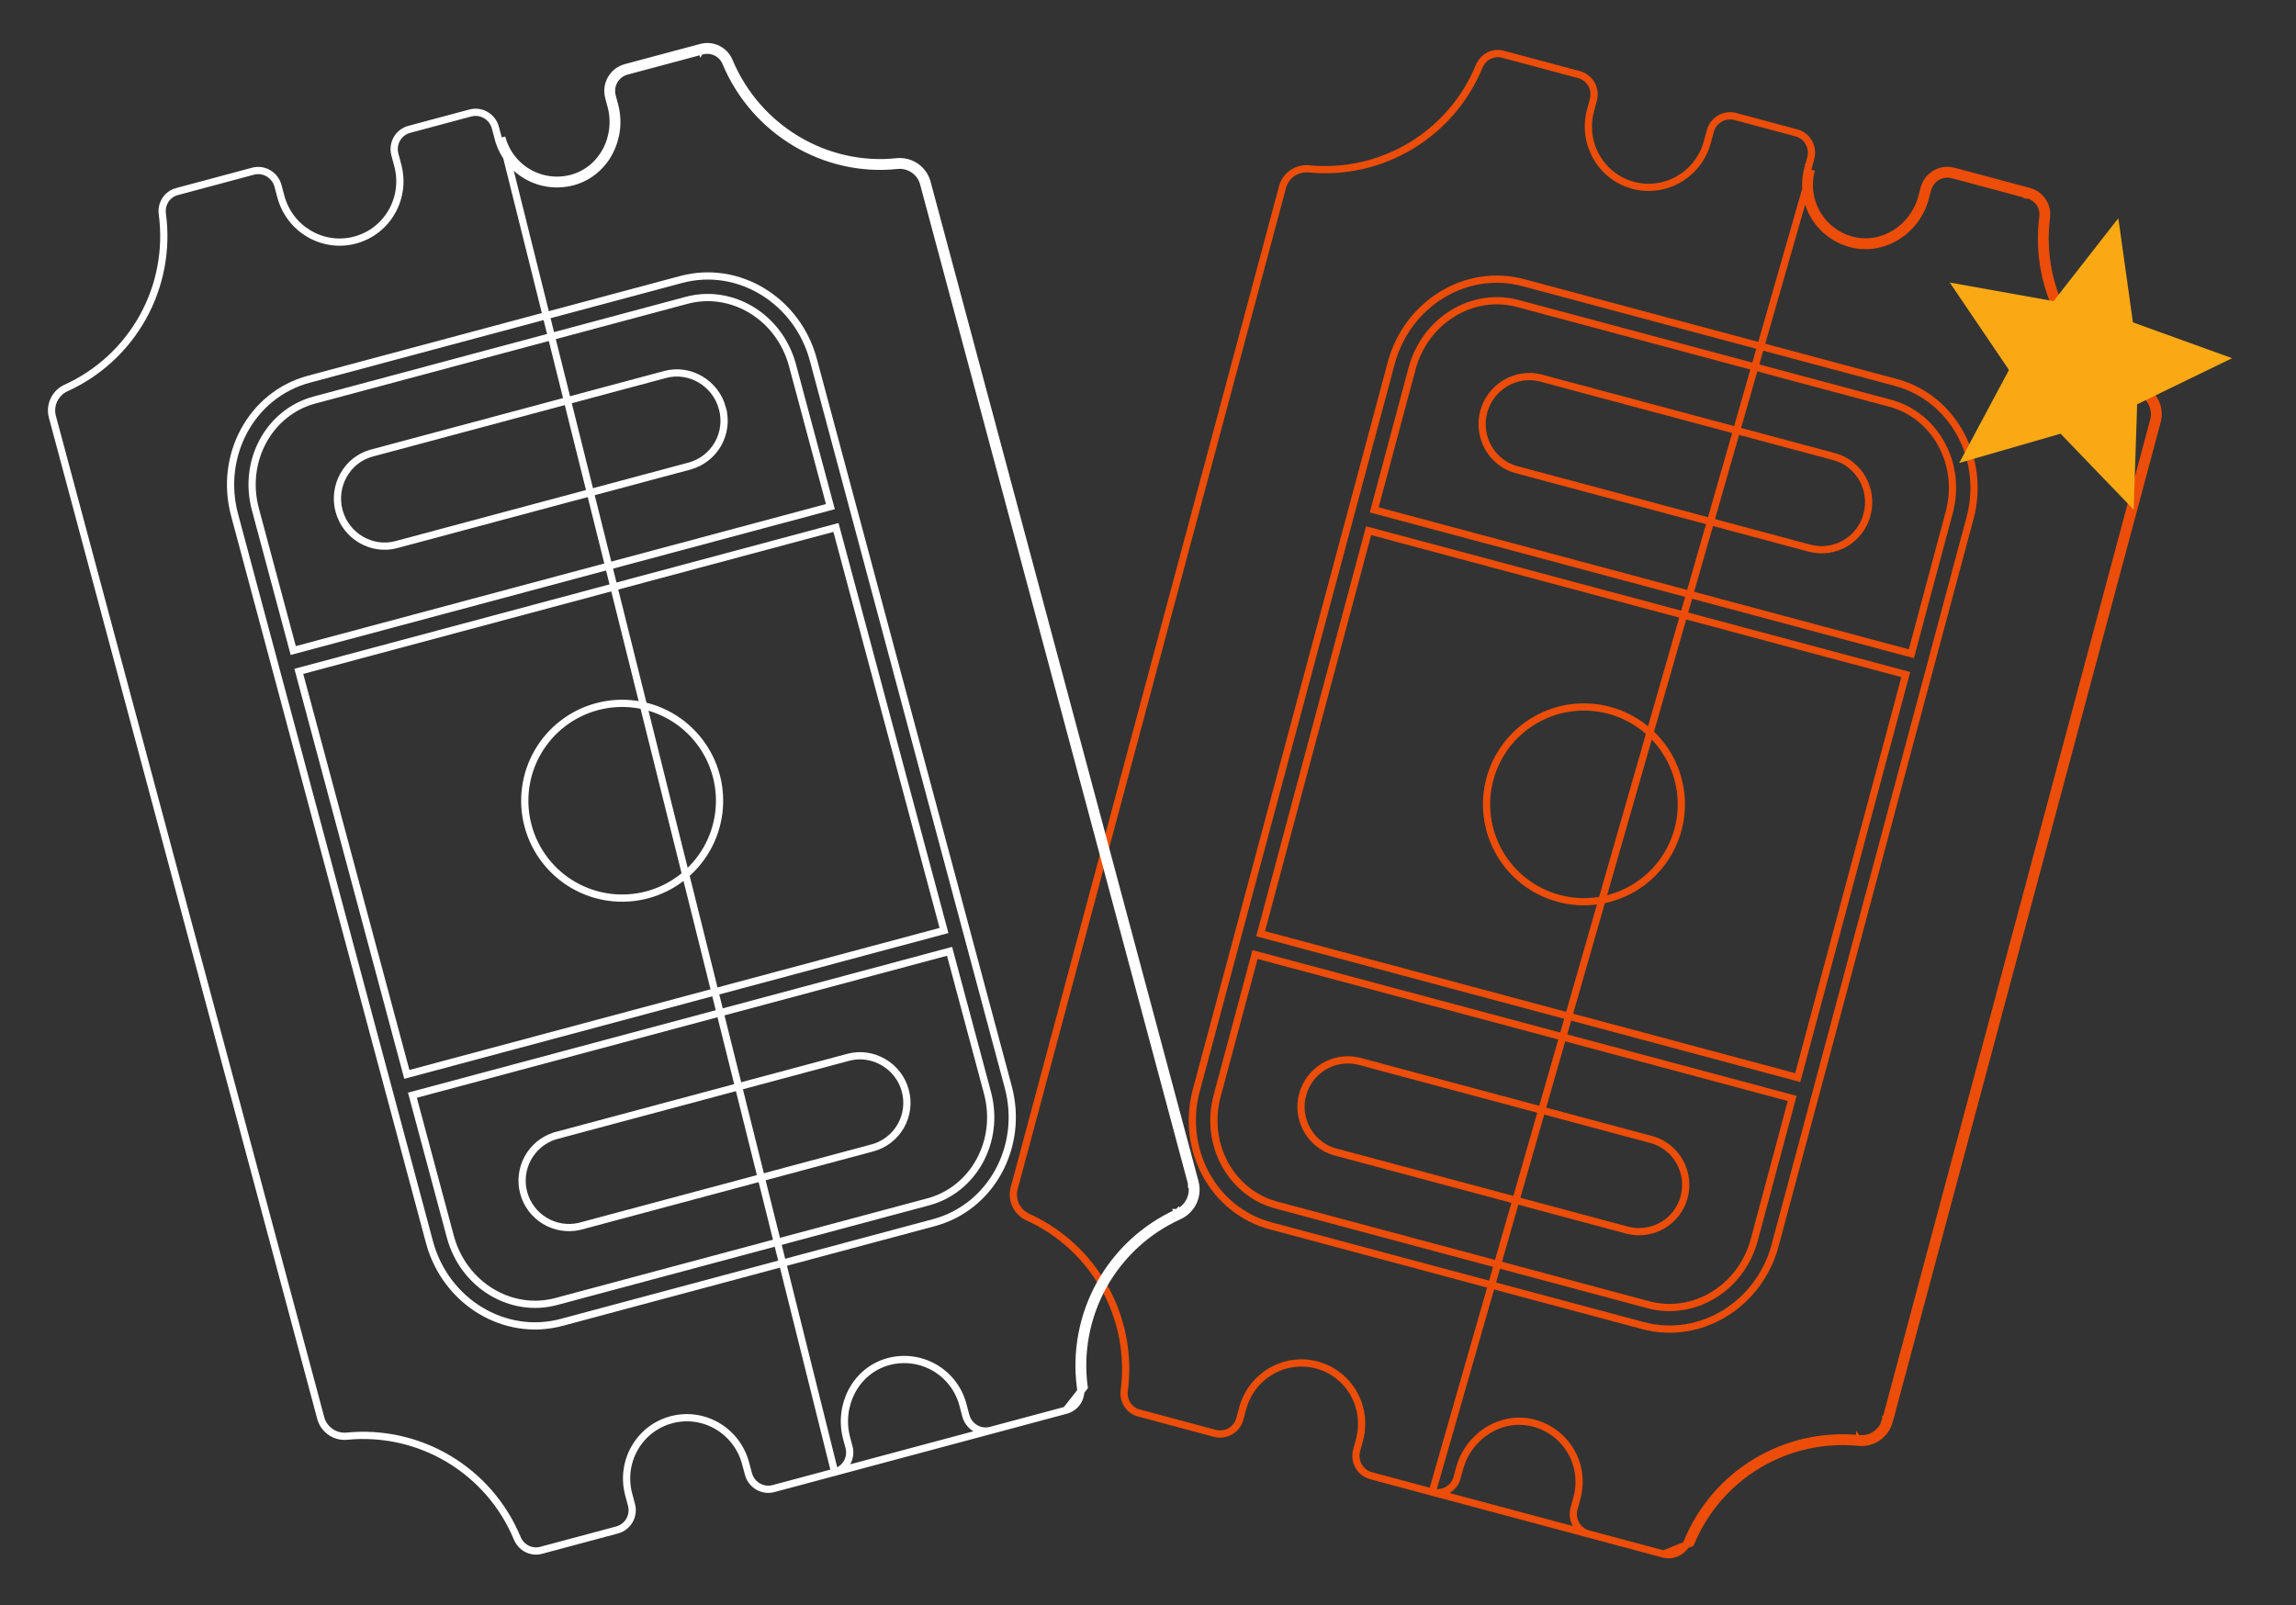 <svg width="635" height="444" viewBox="0 0 635 444" fill="none" xmlns="http://www.w3.org/2000/svg">
<rect x="0" y="0" width="635" height="444" fill="#333333" stroke="none"/>
<path d="M522.5 393.142L596.579 116.675C597.088 114.862 596.926 112.927 596.123 111.225C595.321 109.522 593.931 108.166 592.209 107.405C574.208 99.401 563.492 80.188 565.968 60.316C566.218 58.721 565.871 57.089 564.993 55.734C564.116 54.378 562.77 53.393 561.212 52.968M522.5 393.142L521.535 392.88C521.535 392.88 521.535 392.881 521.535 392.881M522.5 393.142L521.534 392.883L521.535 392.881M522.5 393.142C522.009 394.951 520.895 396.529 519.355 397.598C517.815 398.667 515.947 399.157 514.08 398.984M521.535 392.881L595.614 116.416L595.617 116.405L595.617 116.405C596.06 114.824 595.919 113.136 595.219 111.651C594.519 110.166 593.306 108.983 591.805 108.32L591.802 108.319C573.391 100.132 562.447 80.492 564.976 60.192L564.978 60.177L564.98 60.161C565.192 58.809 564.898 57.426 564.154 56.277C563.411 55.129 562.27 54.294 560.951 53.933M521.535 392.881C521.105 394.463 520.132 395.842 518.785 396.776C517.439 397.71 515.807 398.139 514.176 397.989M560.951 53.933L560.954 53.934L561.212 52.968M560.951 53.933C560.95 53.933 560.95 53.932 560.949 53.932L561.212 52.968M560.951 53.933L540.04 48.33C537.089 47.539 533.953 49.275 533.12 52.382L532.469 54.811C530.066 63.781 521.085 69.705 512.071 67.445L512.069 67.444C509.9 66.896 507.863 65.92 506.077 64.573C504.291 63.226 502.792 61.536 501.669 59.602C500.545 57.667 499.82 55.528 499.535 53.309C499.25 51.092 499.411 48.84 500.008 46.686M561.212 52.968L540.299 47.364C536.817 46.431 533.13 48.48 532.154 52.123L531.503 54.552C529.226 63.052 520.743 68.588 512.314 66.475C510.275 65.959 508.359 65.041 506.679 63.775C505 62.508 503.59 60.919 502.533 59.099C501.477 57.281 500.795 55.269 500.527 53.182C500.259 51.096 500.41 48.977 500.973 46.95M500.008 46.686L500.007 46.691L500.973 46.95M500.008 46.686C500.009 46.685 500.009 46.684 500.009 46.682L500.973 46.95M500.008 46.686L500.802 43.722C501.606 40.725 499.883 37.57 496.836 36.753L479.916 32.22C476.98 31.433 473.843 33.167 473.01 36.275L472.214 39.244C469.797 48.267 460.612 53.656 451.662 51.258C442.725 48.863 437.466 39.603 439.883 30.581L440.679 27.612C441.482 24.612 439.77 21.462 436.726 20.647L415.663 15.003C412.973 14.282 410.149 15.717 409.071 18.399L409.067 18.408C405.289 27.567 398.661 35.266 390.165 40.365C381.67 45.462 371.76 47.689 361.901 46.715C360.285 46.571 358.67 47.008 357.347 47.947C356.022 48.886 355.076 50.268 354.679 51.843L354.677 51.85L354.675 51.857L280.524 328.594L280.522 328.601L280.52 328.608C280.077 330.17 280.205 331.84 280.882 333.316C281.559 334.791 282.739 335.976 284.211 336.659C293.217 340.733 300.677 347.592 305.489 356.226C310.303 364.861 312.214 374.815 310.941 384.619L310.94 384.627C310.543 387.499 312.263 390.149 314.95 390.869L335.995 396.508C336.715 396.698 337.466 396.744 338.204 396.643C338.941 396.542 339.652 396.297 340.295 395.921C340.938 395.546 341.501 395.047 341.951 394.453C342.401 393.86 342.729 393.184 342.917 392.463L342.919 392.457L343.678 389.623C346.096 380.601 355.28 375.211 364.217 377.605C373.168 380.004 378.413 389.261 375.996 398.283L375.2 401.251C374.397 404.248 376.12 407.404 379.167 408.22L396.083 412.753L396.087 412.754M500.973 46.95L395.828 413.72L396.087 412.754M396.087 412.754C396.806 412.943 397.555 412.988 398.291 412.888C399.029 412.787 399.74 412.542 400.383 412.166C401.026 411.791 401.588 411.292 402.038 410.698C402.488 410.105 402.817 409.429 403.005 408.708L403.006 408.702L403.657 406.273C406.061 397.303 415.042 391.379 424.056 393.639L424.057 393.64C426.226 394.188 428.263 395.164 430.049 396.511C431.835 397.858 433.334 399.548 434.458 401.482C435.581 403.416 436.307 405.556 436.592 407.774C436.877 409.992 436.716 412.243 436.118 414.397L435.324 417.361C434.52 420.361 436.233 423.511 439.277 424.327L460.065 429.897M396.087 412.754L460.065 429.897M460.065 429.897L460.069 429.898M460.065 429.897C460.066 429.897 460.068 429.898 460.069 429.898M460.069 429.898C461.392 430.244 462.796 430.092 464.013 429.469C465.231 428.846 466.177 427.795 466.67 426.518L466.674 426.508L466.679 426.498C470.477 417.269 477.15 409.512 485.707 404.376C494.263 399.241 504.247 397.001 514.176 397.989M460.069 429.898L467.603 426.878C471.32 417.849 477.849 410.258 486.222 405.234C494.594 400.209 504.364 398.017 514.08 398.984M514.176 397.989C514.177 397.989 514.178 397.989 514.179 397.989L514.08 398.984M514.176 397.989C514.175 397.989 514.174 397.989 514.173 397.988L514.08 398.984" stroke="#EC4D08" stroke-width="2"/>
<path d="M465.784 331.09L465.783 331.096C465.353 332.737 464.604 334.277 463.578 335.628C462.552 336.979 461.27 338.114 459.804 338.969C458.338 339.823 456.718 340.379 455.037 340.605C453.356 340.832 451.646 340.724 450.007 340.288L368.858 318.545C365.68 317.533 363.013 315.337 361.411 312.412C359.804 309.481 359.391 306.042 360.256 302.813C361.121 299.585 363.198 296.814 366.055 295.078C368.906 293.346 372.314 292.778 375.571 293.491L456.722 315.235C463.521 317.057 467.624 324.222 465.784 331.09ZM516.363 142.326L516.363 142.326L516.361 142.335C515.936 143.987 515.19 145.539 514.164 146.901C513.139 148.264 511.855 149.411 510.386 150.277C508.917 151.143 507.291 151.711 505.602 151.948C503.915 152.184 502.197 152.086 500.548 151.659L419.379 129.91C412.589 128.09 408.489 120.878 410.353 113.92C412.217 106.962 419.374 102.767 426.165 104.586L507.337 126.336C514.128 128.156 518.228 135.368 516.363 142.326ZM431.097 248.525C424.196 246.676 418.312 242.161 414.74 235.974C411.168 229.787 410.2 222.434 412.049 215.533C413.898 208.632 418.413 202.749 424.6 199.176C430.787 195.604 438.14 194.636 445.04 196.485C451.941 198.334 457.825 202.849 461.397 209.036C464.969 215.223 465.937 222.576 464.088 229.477C462.239 236.378 457.724 242.261 451.537 245.834C445.35 249.406 437.997 250.374 431.097 248.525Z" stroke="#EC4D08" stroke-width="2"/>
<path d="M348.066 264.311L347.1 264.052L346.841 265.018L336.628 303.135C333.007 316.648 340.56 330.025 352.966 333.349L455.929 360.938C468.336 364.262 481.565 356.454 485.186 342.941L495.399 304.824L495.658 303.858L494.692 303.599L348.066 264.311ZM348.902 257.327L348.643 258.293L349.609 258.552L496.235 297.84L497.201 298.099L497.46 297.133L526.817 187.571L527.076 186.605L526.11 186.347L379.484 147.058L378.518 146.8L378.259 147.765L348.902 257.327ZM527.653 180.588L528.619 180.846L528.878 179.881L539.091 141.763C542.712 128.25 535.159 114.873 522.753 111.549L419.79 83.96C407.27 80.605 394.124 88.558 390.533 101.957L380.32 140.075L380.061 141.04L381.027 141.299L527.653 180.588ZM524.296 105.79C540.127 110.032 549.256 126.862 544.85 143.307L490.945 344.484C486.539 360.928 470.217 370.939 454.386 366.697L351.423 339.108C335.579 334.863 326.463 318.036 330.869 301.592L384.774 100.414C389.139 84.125 405.347 73.918 421.333 78.201L524.296 105.79Z" stroke="#EC4D08" stroke-width="2"/>
<g clip-path="url(#clip0_297_1614)">
<path d="M569.887 119.974L590.112 141L591.063 111.84L617.327 99.086L589.896 89.183L585.861 60.361L567.955 83.304L539.248 78.165L555.616 102.342L541.859 128.071L569.887 119.974Z" fill="#FAA914"/>
</g>
<path d="M330.507 327.065L256.428 50.598C255.963 48.774 254.855 47.179 253.308 46.106C251.761 45.033 249.88 44.553 248.008 44.756C228.417 46.824 209.53 35.543 201.738 17.095C201.157 15.589 200.041 14.35 198.603 13.614C197.166 12.879 195.507 12.699 193.946 13.11M330.507 327.065L329.541 327.321C329.541 327.321 329.541 327.322 329.541 327.322M330.507 327.065L329.541 327.324L329.541 327.322M330.507 327.065C330.987 328.877 330.811 330.801 330.011 332.497C329.212 334.192 327.84 335.551 326.136 336.335M329.541 327.322L255.462 50.857L255.459 50.845L255.459 50.845C255.053 49.255 254.087 47.864 252.738 46.928C251.389 45.992 249.748 45.574 248.116 45.75L248.113 45.75C228.075 47.865 208.777 36.329 200.817 17.484L200.811 17.47L200.805 17.455C200.313 16.178 199.366 15.128 198.148 14.505C196.93 13.882 195.525 13.729 194.202 14.076M329.541 327.322C329.96 328.907 329.806 330.588 329.107 332.07C328.408 333.552 327.21 334.739 325.722 335.425M194.202 14.076L194.205 14.075L193.946 13.11M194.202 14.076C194.201 14.076 194.201 14.076 194.2 14.077L193.946 13.11M194.202 14.076L173.291 19.679C170.34 20.47 168.492 23.541 169.324 26.648L169.975 29.077C172.379 38.048 167.563 47.668 158.626 50.218L158.625 50.218C156.472 50.828 154.22 51.001 152 50.728C149.78 50.454 147.637 49.74 145.697 48.627C143.756 47.513 142.058 46.023 140.702 44.244C139.347 42.467 138.361 40.436 137.801 38.272M193.946 13.11L173.032 18.713C169.551 19.646 167.382 23.264 168.358 26.907L169.009 29.336C171.287 37.836 166.709 46.872 158.352 49.256C156.328 49.829 154.21 49.992 152.122 49.735C150.034 49.478 148.019 48.806 146.194 47.759C144.37 46.712 142.773 45.311 141.498 43.638C140.222 41.965 139.294 40.054 138.768 38.017M137.801 38.272L137.802 38.276L138.768 38.017M137.801 38.272C137.8 38.27 137.8 38.269 137.8 38.268L138.768 38.017M137.801 38.272L137.007 35.308C136.204 32.311 133.134 30.439 130.087 31.256L113.167 35.789C110.231 36.576 108.381 39.647 109.214 42.755L110.009 45.723C112.427 54.747 107.167 64.006 98.217 66.404C89.28 68.799 80.096 63.409 77.678 54.386L76.883 51.418C76.079 48.418 73.021 46.547 69.977 47.362L48.914 53.006C46.224 53.727 44.495 56.382 44.903 59.243L44.905 59.252C46.212 69.074 44.321 79.056 39.513 87.719C34.705 96.381 27.236 103.264 18.211 107.35C16.739 108.034 15.559 109.219 14.882 110.694C14.205 112.17 14.077 113.839 14.52 115.402L14.522 115.409L14.524 115.416L88.676 392.153L88.677 392.16L88.679 392.167C89.076 393.742 90.022 395.123 91.347 396.063C92.67 397.002 94.285 397.439 95.901 397.295C105.737 396.319 115.627 398.529 124.112 403.6C132.599 408.672 139.231 416.337 143.03 425.464L143.033 425.472C144.125 428.157 146.94 429.592 149.627 428.872L170.672 423.233C171.391 423.037 172.063 422.702 172.652 422.245C173.241 421.789 173.734 421.222 174.103 420.575C174.472 419.928 174.709 419.215 174.802 418.476C174.895 417.737 174.842 416.987 174.644 416.269L174.643 416.263L173.883 413.429C171.466 404.406 176.725 395.146 185.662 392.752C194.613 390.353 203.783 395.747 206.201 404.77L206.996 407.738C207.799 410.735 210.869 412.607 213.916 411.79L230.832 407.258L230.836 407.257M138.768 38.017L231.095 408.222L230.836 407.257M230.836 407.257C231.553 407.061 232.224 406.725 232.812 406.27C233.401 405.814 233.894 405.246 234.263 404.599C234.632 403.953 234.869 403.239 234.962 402.5C235.055 401.762 235.002 401.012 234.804 400.294L234.803 400.287L234.152 397.859C231.748 388.888 236.564 379.267 245.5 376.718L245.502 376.718C247.654 376.108 249.907 375.935 252.127 376.208C254.347 376.481 256.49 377.196 258.43 378.309C260.37 379.423 262.068 380.912 263.425 382.691C264.78 384.469 265.766 386.5 266.326 388.664L267.12 391.628C267.924 394.628 270.982 396.499 274.026 395.684L294.814 390.114M230.836 407.257L294.814 390.114M294.814 390.114L294.819 390.112M294.814 390.114C294.816 390.113 294.817 390.113 294.819 390.112M294.819 390.112C296.137 389.751 297.276 388.917 298.019 387.769C298.763 386.62 299.057 385.237 298.845 383.885L298.844 383.874L298.842 383.863C297.518 373.972 299.418 363.917 304.261 355.191C309.103 346.466 316.629 339.534 325.722 335.425M294.819 390.112L299.833 383.73C298.537 374.052 300.397 364.214 305.135 355.676C309.873 347.138 317.238 340.355 326.136 336.335M325.722 335.425C325.723 335.424 325.724 335.424 325.725 335.423L326.136 336.335M325.722 335.425C325.721 335.425 325.72 335.426 325.719 335.426L326.136 336.335" stroke="white" stroke-width="2"/>
<path d="M250.364 301.684L250.365 301.69C250.814 303.326 250.936 305.035 250.723 306.718C250.51 308.401 249.967 310.025 249.124 311.498C248.282 312.97 247.157 314.262 245.814 315.299C244.471 316.336 242.937 317.097 241.299 317.539L160.151 339.283C156.893 339.996 153.485 339.428 150.635 337.696C147.778 335.96 145.701 333.189 144.835 329.961C143.97 326.732 144.384 323.293 145.99 320.362C147.593 317.437 150.26 315.241 153.438 314.229L234.588 292.485C241.387 290.663 248.523 294.816 250.364 301.684ZM199.785 112.92L199.784 112.92L199.787 112.93C200.245 114.573 200.374 116.29 200.168 117.983C199.961 119.675 199.423 121.311 198.584 122.795C197.744 124.28 196.62 125.584 195.276 126.634C193.933 127.682 192.397 128.456 190.755 128.911L109.586 150.66C102.795 152.479 95.638 148.284 93.774 141.326C91.91 134.368 96.01 127.156 102.8 125.336L183.973 103.586C190.763 101.767 197.92 105.962 199.785 112.92ZM179.041 247.525C172.14 249.374 164.787 248.406 158.6 244.834C152.413 241.261 147.898 235.378 146.049 228.477C144.2 221.576 145.168 214.223 148.74 208.036C152.313 201.849 158.196 197.335 165.097 195.485C171.998 193.636 179.351 194.604 185.538 198.176C191.725 201.749 196.239 207.632 198.089 214.533C199.938 221.434 198.97 228.787 195.397 234.974C191.825 241.161 185.942 245.676 179.041 247.525Z" stroke="white" stroke-width="2"/>
<path d="M115.028 302.711L114.062 302.97L114.321 303.936L124.534 342.053C128.155 355.566 141.384 363.374 153.79 360.05L256.754 332.461C269.16 329.137 276.713 315.76 273.092 302.247L262.878 264.13L262.62 263.164L261.654 263.423L115.028 302.711ZM112.26 296.245L112.519 297.211L113.485 296.952L260.111 257.664L261.076 257.405L260.818 256.439L231.461 146.877L231.202 145.912L230.236 146.17L83.61 185.459L82.644 185.717L82.903 186.683L112.26 296.245ZM228.693 140.411L229.659 140.152L229.4 139.187L219.187 101.069C215.566 87.556 202.336 79.748 189.93 83.072L86.967 110.661C74.447 114.016 67.038 127.476 70.629 140.875L80.842 178.993L81.101 179.958L82.067 179.7L228.693 140.411ZM188.387 77.313C204.218 73.071 220.539 83.082 224.946 99.526L278.851 300.704C283.257 317.148 274.128 333.979 258.297 338.22L155.334 365.809C139.49 370.055 123.181 360.04 118.775 343.596L64.87 142.419C60.505 126.129 69.438 109.185 85.424 104.902L188.387 77.313Z" stroke="white" stroke-width="2"/>
<defs>
<clipPath id="clip0_297_1614">
<rect width="97" height="97" fill="white" transform="translate(541.105 40) rotate(15)"/>
</clipPath>
</defs>
</svg>
